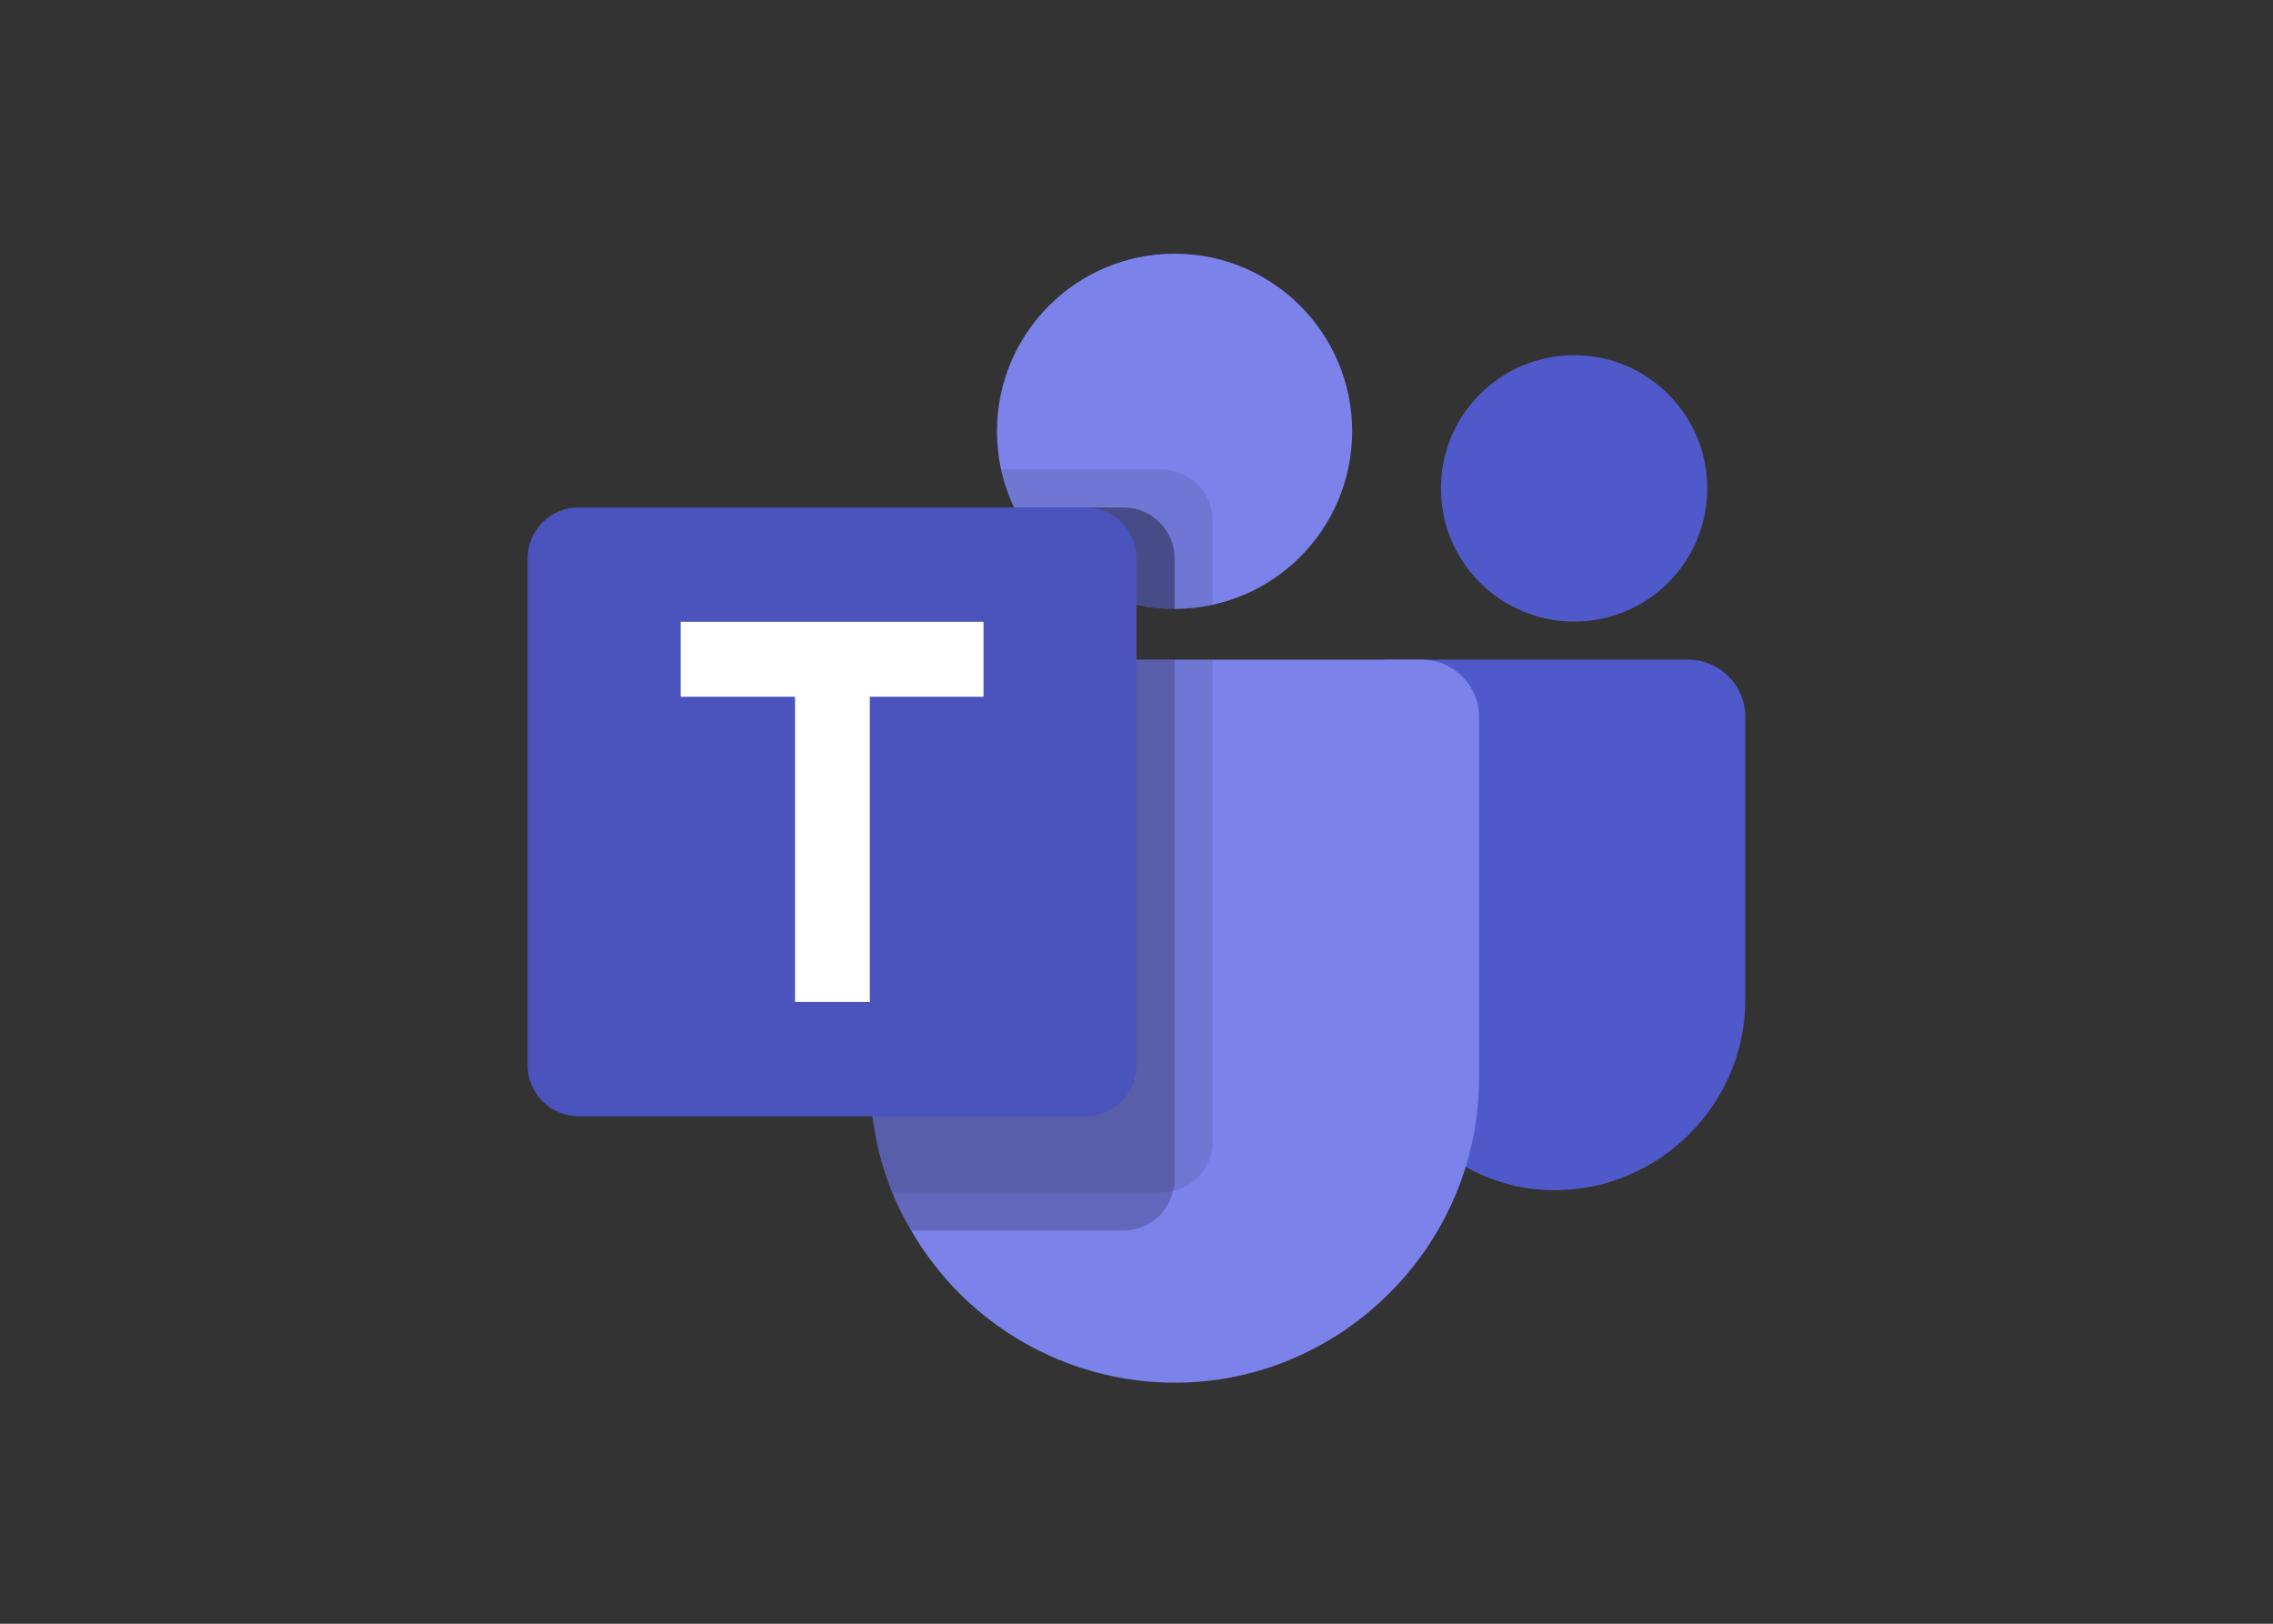 <?xml version="1.0" encoding="UTF-8" standalone="no"?><!DOCTYPE svg PUBLIC "-//W3C//DTD SVG 1.1//EN" "http://www.w3.org/Graphics/SVG/1.1/DTD/svg11.dtd"><svg width="100%" height="100%" viewBox="0 0 560 400" version="1.1" xmlns="http://www.w3.org/2000/svg" xmlns:xlink="http://www.w3.org/1999/xlink" xml:space="preserve" xmlns:serif="http://www.serif.com/" style="fill-rule:evenodd;clip-rule:evenodd;stroke-linejoin:round;stroke-miterlimit:1.414;"><rect x="0" y="0" width="560" height="400" fill="#333333" stroke="none"/><g><circle cx="289.375" cy="106.25" r="43.753" style="fill:#7b83eb;"/><path d="M286.253,115.625l-39.619,0l0.197,0.872l0.019,0.075l0.197,0.806c5.947,22.547 28.913,36.592 51.694,31.613l0,-20.869c-0.021,-6.848 -5.649,-12.477 -12.497,-12.497l0.009,0Z" style="fill-opacity:0.1;fill-rule:nonzero;"/><path d="M276.878,125l-27.037,0c7.23,15.245 22.661,25.004 39.534,25.003l0,-12.497c-0.02,-6.848 -5.649,-12.476 -12.497,-12.497l0,-0.009Z" style="fill-opacity:0.2;fill-rule:nonzero;"/><circle cx="387.813" cy="120.313" r="32.813" style="fill:#5059c9;"/><path d="M415.938,162.5l-73.697,0c-3.287,0 -5.991,2.704 -5.991,5.991l0,76.031c-0.423,22.595 15.164,42.579 37.181,47.672c3.17,0.665 6.399,1 9.638,1c25.734,0 46.914,-21.166 46.931,-46.9l0,-69.732c0,-7.714 -6.348,-14.062 -14.062,-14.062Z" style="fill:#5059c9;fill-rule:nonzero;"/><path d="M364.375,176.563l0,89.062c0,0.014 0,0.028 0,0.042c0,41.118 -33.835,74.953 -74.953,74.953c-26.753,0 -51.552,-14.323 -64.922,-37.495c-1.804,-2.998 -3.371,-6.133 -4.688,-9.375c-1.227,-3.057 -2.26,-6.188 -3.093,-9.375c-1.546,-6.131 -2.333,-12.428 -2.344,-18.75l0,-89.063c0,-0.006 0,-0.012 0,-0.018c0,-7.704 6.34,-14.044 14.044,-14.044c0.006,0 0.012,0 0.018,0l121.875,0c0.007,0 0.013,0 0.019,0c7.704,0 14.044,6.34 14.044,14.044c0,0.006 0,0.012 0,0.018Z" style="fill:#7b83eb;fill-rule:nonzero;"/><path d="M276.878,125l-27.037,0c7.23,15.245 22.661,25.004 39.534,25.003l0,-12.497c-0.02,-6.848 -5.649,-12.476 -12.497,-12.497l0,-0.009Z" style="fill-opacity:0.2;fill-rule:nonzero;"/><path d="M298.75,162.5l0,118.781c0,5.802 -4.08,10.863 -9.75,12.094c-0.882,0.262 -1.799,0.389 -2.719,0.375l-66.469,0c-1.227,-3.057 -2.26,-6.188 -3.093,-9.375c-1.546,-6.131 -2.333,-12.428 -2.344,-18.75l0,-89.063c0,-0.006 0,-0.012 0,-0.018c0,-7.704 6.34,-14.044 14.044,-14.044c0.006,0 0.012,0 0.018,0l70.313,0Z" style="fill-opacity:0.1;fill-rule:nonzero;"/><path d="M289.375,162.5l0,128.156c0.014,0.92 -0.113,1.837 -0.375,2.719c-1.231,5.67 -6.292,9.75 -12.094,9.75l-52.406,0c-1.804,-2.998 -3.371,-6.133 -4.687,-9.375c-1.228,-3.057 -2.261,-6.188 -3.094,-9.375c-1.546,-6.131 -2.333,-12.428 -2.344,-18.75l0,-89.063c0,-0.006 0,-0.012 0,-0.018c0,-7.704 6.34,-14.044 14.044,-14.044c0.006,0 0.012,0 0.018,0l60.938,0Zm0,0l0,109.406c-0.031,6.829 -5.64,12.438 -12.469,12.469l-60.187,0c-1.546,-6.131 -2.333,-12.428 -2.344,-18.75l0,-89.063c0,-0.006 0,-0.012 0,-0.018c0,-7.704 6.34,-14.044 14.044,-14.044c0.006,0 0.012,0 0.018,0l60.938,0Zm-60.938,0c-0.006,0 -0.012,0 -0.018,0c-7.704,0 -14.044,6.34 -14.044,14.044c0,0.006 0,0.012 0,0.018l0,89.063c0.011,6.322 0.798,12.619 2.344,18.75l50.812,0c6.829,-0.031 12.438,-5.64 12.469,-12.469l0,-109.406l-51.563,0Z" style="fill-opacity:0.2;fill-rule:nonzero;"/><path d="M142.497,125l124.997,0c6.855,0 12.497,5.641 12.497,12.497l0,124.997c0,6.855 -5.642,12.497 -12.497,12.497l-124.997,0c-6.856,0 -12.497,-5.642 -12.497,-12.497l0,-124.997c0,-6.856 5.641,-12.497 12.497,-12.497Z" style="fill:#4b53bc;fill-rule:nonzero;"/><path d="M242.313,171.641l-28.022,0l0,75.187l-18.413,0l0,-75.187l-28.181,0l0,-18.469l74.616,0l0,18.469Z" style="fill:#fff;fill-rule:nonzero;"/><rect x="130" y="50" width="300" height="300" style="fill:none;"/></g></svg>